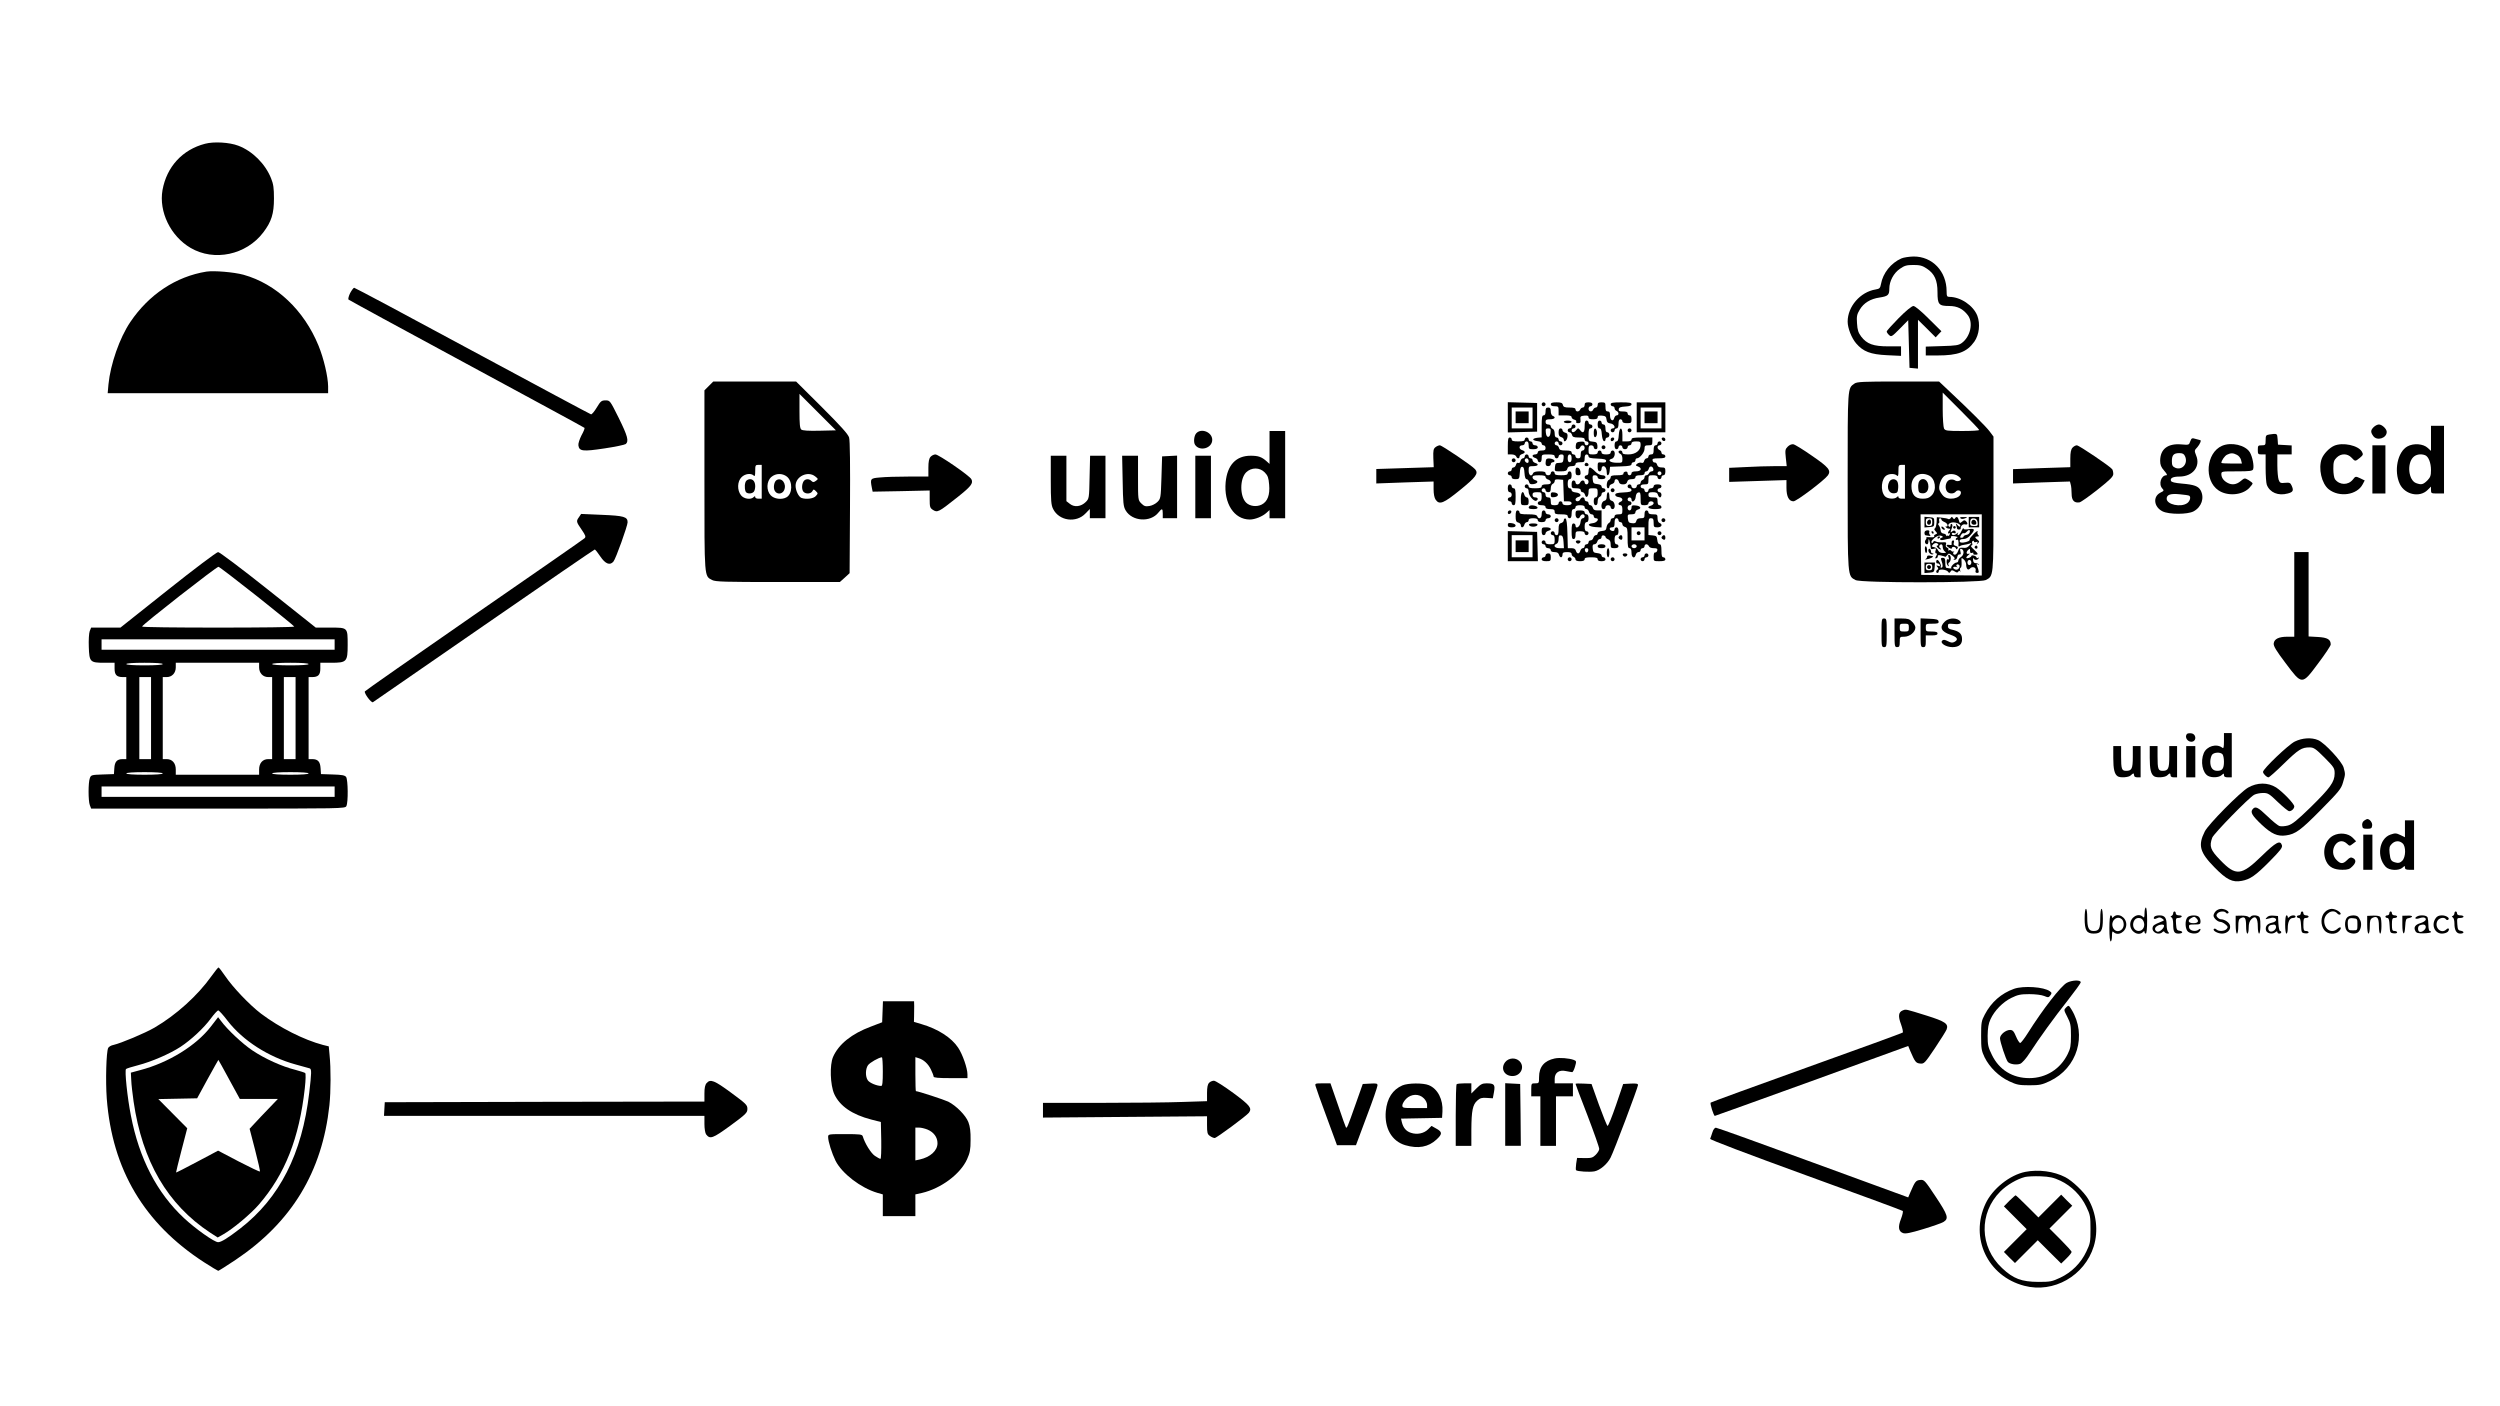 <?xml version="1.0" standalone="no"?>
<!DOCTYPE svg PUBLIC "-//W3C//DTD SVG 20010904//EN"
 "http://www.w3.org/TR/2001/REC-SVG-20010904/DTD/svg10.dtd">
<svg version="1.0" xmlns="http://www.w3.org/2000/svg"
 width="1920pt" height="1080pt" viewBox="0 0 1920 1080"
 preserveAspectRatio="xMidYMid meet">

<g transform="translate(0,1080) scale(0.1,-0.1)"
fill="#000000" stroke="none">
<path d="M1575 9696 c-174 -45 -295 -177 -327 -356 -29 -166 62 -354 216 -444
181 -106 427 -54 558 119 63 83 82 144 82 260 0 80 -4 111 -22 155 -44 111
-143 210 -252 251 -68 26 -187 33 -255 15z"/>
<path d="M14602 8815 c-79 -35 -141 -112 -156 -196 -6 -32 -11 -37 -41 -42
-118 -19 -215 -131 -215 -247 0 -50 30 -126 65 -167 54 -63 110 -85 238 -91
l107 -5 0 37 0 36 -97 0 c-116 0 -165 18 -209 75 -22 30 -29 50 -32 101 -4 54
-1 70 21 106 30 51 82 83 152 93 65 10 75 19 75 68 0 57 33 120 82 153 34 24
51 29 103 29 50 0 69 -5 103 -28 59 -39 82 -89 82 -181 0 -94 10 -106 89 -106
64 0 107 -22 145 -72 42 -58 19 -163 -47 -212 -25 -18 -45 -21 -153 -24 l-124
-4 0 -34 0 -34 90 0 c157 0 226 26 283 106 37 53 47 135 23 199 -31 79 -129
145 -215 145 -18 0 -21 6 -21 43 0 153 -109 268 -254 267 -34 -1 -76 -7 -94
-15z"/>
<path d="M1585 8714 c-234 -38 -441 -175 -584 -387 -82 -121 -153 -324 -168
-479 l-6 -68 847 0 846 0 0 53 c-1 74 -33 213 -74 313 -111 272 -325 474 -576
544 -74 20 -226 33 -285 24z"/>
<path d="M2689 8549 c-11 -23 -17 -45 -12 -50 4 -4 413 -227 908 -494 494
-267 902 -488 904 -491 3 -3 -7 -29 -23 -57 -15 -30 -26 -63 -24 -77 6 -46 34
-49 199 -24 82 12 157 28 165 34 25 22 14 62 -54 200 -67 134 -67 135 -101
135 -31 0 -38 -5 -68 -55 -18 -30 -38 -54 -44 -52 -6 1 -416 221 -910 487
-494 267 -903 485 -909 485 -5 0 -19 -19 -31 -41z"/>
<path d="M14582 8357 c-50 -51 -92 -97 -92 -103 0 -6 8 -18 18 -27 17 -16 22
-13 83 49 l64 65 5 -183 5 -183 33 -3 32 -3 0 188 0 187 68 -67 68 -68 22 24
22 23 -98 97 c-58 58 -105 97 -117 97 -12 0 -58 -37 -113 -93z"/>
<path d="M5444 7836 l-34 -34 0 -691 c0 -759 -2 -734 60 -766 25 -13 99 -15
505 -15 l475 0 38 34 37 34 3 504 c2 323 0 516 -7 538 -8 26 -63 87 -209 233
l-198 197 -318 0 -318 0 -34 -34z m850 -344 c-84 -2 -131 1 -140 9 -11 9 -14
43 -14 143 l0 131 140 -140 140 -140 -126 -3z m-444 -392 l0 -130 -25 0 c-14
0 -25 5 -25 12 0 9 -3 9 -12 0 -22 -22 -75 -14 -97 14 -31 39 -29 107 4 139
26 27 73 33 93 13 9 -9 12 -2 12 35 0 43 2 47 25 47 l25 0 0 -130z m193 40
c47 -37 44 -135 -4 -160 -36 -20 -94 -12 -120 16 -35 37 -33 108 5 141 34 29
84 30 119 3z m218 1 c24 -19 24 -20 5 -34 -17 -12 -22 -12 -34 -1 -19 20 -50
17 -62 -5 -14 -26 -13 -64 2 -79 18 -18 56 -15 67 6 9 16 11 16 27 0 17 -17
17 -18 -1 -38 -18 -20 -74 -27 -110 -14 -22 9 -45 57 -45 94 0 72 96 116 151
71z"/>
<path d="M5732 7108 c-13 -13 -16 -56 -6 -82 7 -19 45 -21 62 -4 7 7 12 26 12
43 0 34 -15 55 -40 55 -9 0 -21 -5 -28 -12z"/>
<path d="M5963 7112 c-18 -12 -26 -58 -13 -81 16 -30 57 -28 72 4 22 49 -19
103 -59 77z"/>
<path d="M14242 7854 c-53 -37 -52 -20 -52 -749 0 -745 -1 -728 61 -760 43
-23 956 -22 999 0 61 31 60 24 60 588 l0 514 -29 39 c-27 37 -156 165 -318
317 l-71 67 -314 0 c-268 0 -317 -2 -336 -16z m958 -356 c0 -5 -58 -8 -130 -8
-118 0 -130 2 -140 19 -5 11 -10 77 -10 148 l0 128 140 -140 c77 -77 140 -143
140 -147z m-570 -398 l0 -130 -25 0 c-14 0 -25 5 -25 12 0 9 -3 9 -12 0 -18
-18 -73 -14 -92 7 -37 41 -28 138 15 161 24 14 63 12 77 -2 9 -9 12 -2 12 35
0 43 2 47 25 47 l25 0 0 -130z m183 49 c51 -23 64 -113 22 -154 -18 -19 -35
-25 -69 -25 -58 0 -86 32 -86 97 0 76 63 114 133 82z m225 -5 c12 -8 22 -19
22 -23 0 -15 -32 -22 -46 -10 -8 6 -25 8 -38 5 -29 -7 -43 -54 -26 -85 12 -24
52 -28 70 -7 12 16 40 11 40 -7 0 -47 -100 -65 -137 -24 -11 12 -24 32 -28 45
-9 30 12 88 38 107 28 19 77 19 105 -1z m182 -529 l0 -235 -232 2 -233 3 -3
233 -2 232 235 0 235 0 0 -235z"/>
<path d="M14510 7101 c-25 -48 -3 -96 42 -89 19 2 24 10 26 41 2 21 -2 45 -9
53 -16 20 -46 17 -59 -5z"/>
<path d="M14741 7106 c-7 -8 -11 -32 -9 -53 2 -31 7 -39 26 -41 32 -5 52 15
52 52 0 50 -42 75 -69 42z"/>
<path d="M14780 6790 l0 -41 38 3 c35 3 37 5 37 38 0 33 -2 35 -37 38 l-38 3
0 -41z m60 0 c0 -25 -4 -30 -25 -30 -21 0 -25 5 -25 30 0 25 4 30 25 30 21 0
25 -5 25 -30z"/>
<path d="M14807 6803 c-13 -12 -7 -33 8 -33 8 0 15 9 15 20 0 20 -11 26 -23
13z"/>
<path d="M14873 6787 c-2 -23 -8 -44 -14 -46 -6 -2 -4 -10 6 -21 15 -16 15
-18 0 -24 -9 -3 -14 -10 -10 -15 3 -6 -9 -9 -30 -7 -20 2 -34 1 -31 -2 3 -3 1
-11 -5 -18 -11 -14 -4 -34 12 -34 5 0 9 10 9 22 0 40 14 1 19 -55 1 -5 10 -5
22 -2 18 6 20 4 14 -14 -4 -13 -2 -21 5 -21 8 0 8 -6 -1 -21 -9 -17 -8 -20 3
-16 7 2 12 10 10 16 -1 8 7 9 25 5 16 -4 30 -8 32 -10 2 -2 9 4 16 13 11 15
14 15 39 -4 18 -14 22 -23 14 -26 -8 -4 -7 -6 4 -6 10 -1 18 8 20 22 2 12 9
21 17 19 10 -2 12 4 7 22 -5 20 -3 24 9 20 22 -9 19 -47 -5 -62 -11 -7 -20
-19 -20 -27 0 -8 -6 -15 -13 -15 -17 0 -49 -34 -41 -43 3 -3 -2 -4 -13 -2 -10
2 -21 4 -25 4 -5 1 -8 18 -8 39 0 30 -4 38 -19 38 -16 0 -17 -4 -10 -24 12
-31 11 -52 -2 -52 -5 0 -8 4 -4 10 6 10 -15 50 -27 50 -5 0 -8 -7 -8 -15 0 -8
5 -14 11 -12 6 1 14 -4 17 -12 3 -10 0 -12 -13 -7 -15 5 -16 4 -6 -8 8 -10 9
-16 1 -21 -13 -8 -13 -25 0 -25 6 0 10 7 10 15 0 18 59 12 72 -7 6 -10 10 -10
18 2 8 13 13 13 31 2 17 -11 23 -11 29 -2 6 9 9 9 14 -1 3 -8 3 -4 0 9 -3 12
-1 22 4 22 5 0 8 18 7 40 -2 39 -2 40 16 24 11 -9 19 -27 19 -38 0 -34 14 -50
29 -33 17 21 50 10 44 -14 -4 -13 0 -19 12 -19 16 0 16 9 -3 59 -4 10 -1 12 9
6 8 -5 11 -4 6 1 -5 5 -16 9 -25 9 -11 0 -18 9 -19 25 -1 14 0 19 3 13 7 -16
31 -17 40 -1 4 7 3 8 -4 4 -7 -4 -12 -3 -12 2 0 5 -9 12 -20 15 -11 3 -20 2
-20 -3 0 -10 -31 -22 -38 -15 -3 3 3 12 14 21 14 11 15 14 3 11 -19 -6 -21 14
-2 31 11 10 13 9 13 -9 0 -15 4 -19 16 -15 8 3 12 2 9 -4 -3 -6 3 -10 14 -10
28 0 26 6 -11 41 -18 16 -26 29 -19 29 7 0 11 6 8 15 -4 8 -2 17 3 20 6 4 10
2 10 -4 0 -6 7 -7 17 -4 12 5 14 3 8 -8 -7 -12 -6 -12 6 -1 12 11 11 15 -3 26
-23 17 -23 26 -1 26 13 0 14 3 6 11 -6 6 -9 19 -5 28 3 8 -10 0 -29 -19 -19
-19 -34 -38 -32 -42 5 -10 -17 -21 -49 -25 -20 -2 -28 2 -28 12 0 10 10 15 28
15 19 0 38 10 55 30 38 42 35 54 -13 46 -29 -4 -40 -3 -40 6 -1 7 -7 -2 -15
-19 -8 -18 -19 -33 -25 -33 -6 0 -8 6 -4 13 6 10 4 10 -7 0 -16 -16 -39 -17
-39 -2 0 6 7 9 15 5 8 -3 15 -2 15 3 0 16 -13 21 -27 10 -16 -14 -16 -9 -3 25
6 16 6 27 0 31 -6 4 -10 -1 -10 -10 0 -9 -4 -14 -10 -10 -19 12 2 34 33 33 31
-1 62 -20 50 -32 -3 -3 -12 2 -20 12 -14 16 -14 16 -9 -1 3 -10 6 -22 6 -26 0
-4 7 -8 14 -8 8 0 14 3 14 6 -3 19 15 38 33 34 21 -6 25 7 7 25 -9 9 -16 8
-29 -4 -17 -15 -19 -14 -25 10 -7 27 -18 33 -30 15 -4 -8 -9 -7 -15 2 -8 12
-10 12 -18 0 -5 -7 -14 -11 -19 -7 -6 4 -28 8 -49 10 l-38 4 -2 -41z m37 23
c0 -6 11 -14 23 -19 13 -5 24 -16 24 -25 0 -8 -5 -12 -10 -9 -6 3 -7 1 -3 -5
4 -7 15 -12 24 -12 12 0 13 -3 4 -12 -14 -14 -16 -32 -2 -23 6 3 7 -1 4 -9 -3
-9 -10 -14 -14 -11 -5 3 -10 2 -13 -2 -2 -5 -2 -3 -1 4 2 6 -7 13 -19 15 -15
2 -22 10 -23 25 -1 13 -7 29 -14 38 -7 9 -8 15 -2 15 5 0 8 9 5 20 -3 11 0 20
6 20 6 0 11 -5 11 -10z m218 -97 c-2 -10 -13 -19 -26 -21 -12 -2 -22 -8 -22
-13 0 -5 -7 -9 -15 -9 -13 0 -14 4 -5 20 6 11 15 18 20 15 5 -3 15 1 22 9 18
21 30 20 26 -1z m-208 -35 c0 -4 -4 -8 -10 -8 -5 0 -10 -5 -10 -11 0 -7 10 -9
28 -5 15 4 34 8 43 9 9 1 15 6 12 12 -2 8 7 10 29 7 18 -3 27 -7 21 -9 -7 -3
-13 -9 -13 -14 0 -6 5 -7 10 -4 10 6 14 -15 11 -44 -2 -8 2 -10 11 -5 7 5 22
9 33 10 11 1 29 5 40 9 20 8 20 8 0 -14 -14 -16 -27 -21 -48 -18 -25 3 -31 -1
-39 -25 -5 -15 -16 -28 -24 -28 -15 0 -19 15 -6 23 4 2 2 2 -5 1 -7 -2 -15 1
-18 7 -4 5 -11 6 -17 3 -6 -4 -8 -2 -5 3 4 6 0 14 -9 17 -10 4 -13 13 -9 25 5
16 1 18 -27 16 -18 -1 -41 1 -50 6 -11 6 -18 5 -21 -4 -2 -6 -8 -9 -12 -5 -13
12 37 56 63 55 12 -1 22 -5 22 -9z m-35 -58 c3 -5 1 -10 -6 -10 -8 0 -8 -4 1
-15 7 -8 18 -15 24 -15 6 0 5 4 -3 9 -7 5 -10 14 -7 20 12 18 26 12 26 -10 0
-12 7 -27 16 -34 14 -10 12 -12 -13 -12 -20 0 -33 7 -39 21 -5 12 -19 22 -31
24 -18 3 -20 6 -10 17 14 17 33 19 42 5z m255 -140 c0 -11 -7 -20 -15 -20 -8
0 -15 9 -15 20 0 11 7 20 15 20 8 0 15 -9 15 -20z m-90 -28 c-1 -18 -18 -32
-33 -26 -25 9 -20 26 6 20 12 -3 16 -3 9 0 -6 3 -10 10 -6 15 6 10 24 3 24 -9z"/>
<path d="M14910 6752 c0 -12 19 -26 26 -19 2 2 -2 10 -11 17 -9 8 -15 8 -15 2z"/>
<path d="M14880 6669 c0 -5 5 -7 10 -4 6 3 10 8 10 11 0 2 -4 4 -10 4 -5 0
-10 -5 -10 -11z"/>
<path d="M14989 6638 c-1 -7 -1 -16 0 -20 0 -4 -8 -5 -19 -3 -26 5 -26 -7 0
-23 12 -7 20 -8 20 -2 0 14 27 13 32 -2 3 -9 6 -9 12 1 5 8 1 14 -13 18 -16 4
-20 11 -16 24 4 11 2 19 -4 19 -6 0 -12 -6 -12 -12z"/>
<path d="M15056 6820 c7 -7 19 -7 35 -1 23 9 22 10 -10 10 -24 1 -32 -2 -25
-9z"/>
<path d="M15120 6790 l0 -40 40 0 40 0 0 40 0 40 -40 0 -40 0 0 -40z m68 -2
c3 -25 0 -28 -27 -28 -26 0 -31 4 -31 23 0 30 9 39 35 35 13 -2 21 -12 23 -30z"/>
<path d="M15147 6804 c-14 -15 -6 -34 14 -34 14 0 19 5 17 17 -3 18 -20 27
-31 17z"/>
<path d="M15000 6750 c0 -5 5 -10 10 -10 6 0 10 5 10 10 0 6 -4 10 -10 10 -5
0 -10 -4 -10 -10z"/>
<path d="M14780 6708 c0 -10 3 -18 8 -19 4 0 15 -2 26 -4 13 -3 15 0 8 7 -6 6
-8 16 -5 24 3 8 -3 12 -16 11 -13 -1 -21 -8 -21 -19z"/>
<path d="M14835 6710 c3 -5 8 -10 11 -10 2 0 4 5 4 10 0 6 -5 10 -11 10 -5 0
-7 -4 -4 -10z"/>
<path d="M14783 6585 c0 -14 3 -28 8 -31 5 -3 9 6 9 20 0 14 -4 27 -9 30 -5 3
-8 -6 -8 -19z"/>
<path d="M15166 6601 c-3 -5 0 -11 7 -14 8 -3 14 1 14 9 0 16 -13 19 -21 5z"/>
<path d="M14810 6572 c0 -19 27 -38 38 -27 3 3 0 5 -6 5 -7 0 -12 6 -12 14 0
8 -4 18 -10 21 -5 3 -10 -3 -10 -13z"/>
<path d="M14800 6524 c0 -7 -6 -15 -12 -18 -7 -2 -4 -4 7 -2 11 1 28 7 39 12
17 10 16 12 -8 16 -17 4 -26 1 -26 -8z"/>
<path d="M14965 6520 c5 -15 4 -20 -4 -16 -7 5 -11 -2 -11 -18 0 -14 5 -28 12
-32 7 -5 8 -3 3 6 -4 7 -3 15 3 19 17 10 19 53 3 59 -10 3 -11 -1 -6 -18z"/>
<path d="M14780 6439 l0 -40 38 3 c35 3 37 5 40 41 l3 37 -40 0 -41 0 0 -41z
m60 6 c0 -20 -5 -25 -25 -25 -20 0 -25 5 -25 25 0 20 5 25 25 25 20 0 25 -5
25 -25z"/>
<path d="M14800 6445 c0 -8 7 -15 15 -15 8 0 15 7 15 15 0 8 -7 15 -15 15 -8
0 -15 -7 -15 -15z"/>
<path d="M11580 7595 l0 -116 113 3 112 3 0 110 0 110 -112 3 -113 3 0 -116z
m190 -5 l0 -80 -80 0 -80 0 0 80 0 80 80 0 80 0 0 -80z"/>
<path d="M11640 7595 l0 -45 50 0 50 0 0 45 0 45 -50 0 -50 0 0 -45z"/>
<path d="M11840 7695 c0 -8 7 -15 15 -15 8 0 15 7 15 15 0 8 -7 15 -15 15 -8
0 -15 -7 -15 -15z"/>
<path d="M11910 7695 c0 -10 10 -15 30 -15 28 0 30 -3 30 -35 l0 -35 50 0 c36
0 50 -4 50 -14 0 -7 9 -16 21 -19 12 -3 18 -10 14 -16 -3 -7 3 -11 15 -11 17
0 21 5 18 28 -3 24 1 27 30 30 24 2 32 -1 32 -12 0 -12 10 -16 35 -16 25 0 35
4 35 16 0 11 8 14 33 12 26 -2 33 -8 35 -30 3 -21 9 -27 30 -30 29 -3 45 -38
18 -38 -9 0 -16 -7 -16 -15 0 -8 7 -15 15 -15 8 0 15 7 15 15 0 8 7 15 15 15
10 0 15 11 15 35 0 24 5 35 15 35 8 0 15 -7 15 -15 0 -10 11 -15 35 -15 32 0
35 2 35 30 0 20 -5 30 -15 30 -8 0 -15 7 -15 15 0 11 -11 15 -36 15 -28 0 -35
3 -32 18 2 13 15 18 51 20 33 2 47 7 47 18 0 11 -17 14 -80 14 -64 0 -80 -3
-80 -15 0 -8 7 -15 15 -15 8 0 15 -7 15 -15 0 -9 7 -18 15 -21 19 -8 20 -34 1
-34 -7 0 -16 -9 -19 -21 -8 -31 -32 -17 -32 19 0 24 -4 32 -17 32 -14 0 -18 8
-18 35 0 32 -2 35 -30 35 -23 0 -30 -4 -30 -20 0 -11 -6 -20 -14 -20 -8 0 -16
-7 -20 -15 -8 -22 -36 -18 -36 5 0 11 7 20 15 20 8 0 15 7 15 15 0 10 -10 15
-30 15 -23 0 -30 -4 -30 -20 0 -11 -6 -20 -14 -20 -8 0 -16 -7 -20 -15 -3 -8
-12 -15 -21 -15 -8 0 -15 7 -15 15 0 11 -12 15 -46 15 -37 0 -47 4 -51 20 -4
16 -14 20 -49 20 -32 0 -44 -4 -44 -15z"/>
<path d="M12570 7595 l0 -115 110 0 110 0 0 115 0 115 -110 0 -110 0 0 -115z
m190 -5 l0 -80 -80 0 -80 0 0 80 0 80 80 0 80 0 0 -80z"/>
<path d="M12630 7595 l0 -45 50 0 50 0 0 45 0 45 -50 0 -50 0 0 -45z"/>
<path d="M11870 7640 c0 -20 -5 -30 -15 -30 -12 0 -15 -16 -15 -84 l0 -85 -32
-3 c-18 -2 -33 -7 -33 -13 0 -5 15 -11 33 -13 20 -2 32 -9 32 -18 0 -8 7 -14
15 -14 8 0 15 -9 15 -20 0 -16 -7 -20 -30 -20 -20 0 -30 -5 -30 -15 0 -8 -9
-15 -20 -15 -11 0 -20 -5 -20 -11 0 -6 9 -13 20 -16 11 -3 20 -12 20 -19 0 -8
7 -14 15 -14 10 0 15 10 15 30 0 29 1 30 50 30 38 0 50 -4 50 -15 0 -8 7 -15
15 -15 8 0 15 7 15 15 0 8 9 15 21 15 17 0 20 -5 17 -32 -3 -29 -7 -32 -33
-33 -26 0 -30 -4 -33 -32 -3 -33 -3 -33 43 -33 38 0 48 4 52 20 4 14 14 20 34
20 19 0 29 5 29 15 0 10 11 15 35 15 32 0 35 2 35 30 0 20 5 30 15 30 8 0 15
-7 15 -15 0 -11 16 -15 68 -17 52 -2 67 -6 67 -18 0 -11 -9 -14 -32 -12 -32 3
-33 2 -33 -32 0 -25 4 -36 15 -36 8 0 15 9 15 20 0 11 6 20 14 20 15 0 26 -21
26 -51 0 -32 19 -21 22 14 l3 32 83 3 c64 2 82 6 82 17 0 8 7 15 15 15 8 0 15
7 15 15 0 8 5 15 11 15 22 0 59 45 59 73 0 23 4 27 30 27 27 0 30 3 30 30 l0
30 -80 0 c-64 0 -80 -3 -80 -15 0 -10 -11 -15 -35 -15 l-35 0 0 51 c0 66 -24
62 -28 -4 -2 -33 -7 -47 -18 -47 -9 0 -14 -11 -14 -30 0 -20 5 -30 15 -30 8 0
15 7 15 15 0 8 7 15 15 15 8 0 15 -7 15 -15 0 -8 9 -15 20 -15 11 0 20 7 20
15 0 8 7 15 15 15 8 0 15 7 15 15 0 10 11 15 35 15 32 0 35 -3 35 -27 0 -43
-39 -73 -94 -73 -34 0 -46 4 -46 15 0 8 -7 15 -15 15 -8 0 -15 -5 -15 -10 0
-6 7 -13 15 -16 9 -4 15 -19 15 -38 0 -31 -1 -31 -47 -30 -49 1 -71 21 -34 31
26 7 31 63 6 63 -8 0 -15 -7 -15 -15 0 -10 -11 -15 -35 -15 -24 0 -35 5 -35
15 0 8 -7 15 -15 15 -8 0 -15 -7 -15 -15 0 -10 -11 -15 -35 -15 -33 0 -35 2
-35 35 0 28 4 35 20 35 11 0 20 -7 20 -15 0 -8 7 -15 16 -15 11 0 14 8 12 28
-2 22 -8 28 -35 30 -32 3 -33 4 -33 53 0 37 4 49 15 49 8 0 15 7 15 15 0 8 -7
15 -15 15 -8 0 -15 7 -15 15 0 8 -7 15 -15 15 -11 0 -15 -12 -15 -45 0 -48
-13 -58 -36 -27 -13 16 -15 16 -28 0 -16 -22 -36 -23 -36 -3 0 8 7 15 15 15 8
0 15 7 15 15 0 8 -7 15 -15 15 -8 0 -15 -7 -15 -15 0 -8 -7 -15 -15 -15 -8 0
-15 -7 -15 -15 0 -8 6 -15 14 -15 7 0 16 -9 19 -20 4 -16 14 -20 51 -20 34 0
46 -4 46 -15 0 -8 7 -15 15 -15 8 0 15 -7 15 -15 0 -8 -7 -15 -15 -15 -8 0
-15 7 -15 16 0 11 -8 14 -32 12 -28 -2 -34 -8 -36 -30 -2 -20 1 -28 13 -28 8
0 18 7 21 15 9 22 34 18 34 -5 0 -11 -7 -20 -15 -20 -10 0 -15 -10 -15 -30 0
-23 -4 -30 -20 -30 -11 0 -20 7 -20 15 0 8 -7 15 -15 15 -8 0 -15 7 -15 15 0
11 -12 15 -46 15 -37 0 -47 4 -51 20 -3 11 -12 20 -19 20 -8 0 -14 7 -14 15 0
8 7 15 15 15 8 0 15 -7 15 -15 0 -8 7 -15 15 -15 8 0 15 7 15 15 0 8 -7 15
-15 15 -8 0 -15 7 -15 15 0 8 -7 15 -15 15 -10 0 -15 10 -15 30 0 18 -6 33
-15 36 -8 4 -15 12 -15 20 0 8 -9 14 -20 14 -13 0 -20 7 -20 20 0 16 7 20 35
20 35 0 47 16 20 26 -9 4 -15 19 -15 35 0 22 -5 29 -20 29 -16 0 -20 -7 -20
-30z m38 -162 c-2 -21 -8 -33 -18 -33 -10 0 -16 12 -18 33 -3 27 0 32 18 32
18 0 21 -5 18 -32z m162 -198 c0 -20 -5 -30 -15 -30 -10 0 -15 10 -15 30 0 20
5 30 15 30 10 0 15 -10 15 -30z"/>
<path d="M12010 7560 c0 -5 14 -10 30 -10 17 0 30 5 30 10 0 6 -13 10 -30 10
-16 0 -30 -4 -30 -10z"/>
<path d="M12270 7540 c0 -19 5 -30 14 -30 11 0 16 -14 18 -47 2 -26 9 -48 16
-51 6 -2 12 3 12 12 0 9 7 16 15 16 8 0 15 9 15 20 0 11 -7 20 -15 20 -10 0
-15 10 -15 30 0 20 -5 30 -15 30 -8 0 -15 7 -15 15 0 8 -7 15 -15 15 -10 0
-15 -10 -15 -30z"/>
<path d="M18230 7520 c-24 -24 -25 -38 -4 -68 28 -41 104 -18 104 31 0 23 -36
57 -60 57 -11 0 -29 -9 -40 -20z"/>
<path d="M18670 7433 l0 -96 -25 23 c-34 32 -108 38 -155 12 -77 -41 -107
-190 -59 -290 40 -82 153 -105 213 -45 l26 26 0 -27 c0 -25 3 -26 50 -26 l50
0 0 260 0 260 -50 0 -50 0 0 -97z m-45 -129 c26 -10 45 -59 45 -114 0 -44 -5
-56 -29 -81 -32 -31 -45 -34 -86 -19 -57 22 -71 146 -23 197 21 23 59 30 93
17z"/>
<path d="M11970 7479 c0 -22 5 -32 20 -36 11 -3 20 -12 20 -20 0 -26 25 -7 28
21 3 21 -1 29 -17 33 -12 3 -21 12 -21 19 0 8 -7 14 -15 14 -10 0 -15 -10 -15
-31z"/>
<path d="M12240 7475 c0 -25 4 -35 13 -32 6 2 12 16 12 32 0 16 -6 30 -12 33
-9 2 -13 -8 -13 -33z"/>
<path d="M12500 7495 c0 -8 7 -15 15 -15 8 0 15 7 15 15 0 8 -7 15 -15 15 -8
0 -15 -7 -15 -15z"/>
<path d="M9187 7472 c-17 -19 -22 -68 -9 -88 36 -54 132 -27 132 38 0 59 -84
93 -123 50z"/>
<path d="M9750 7363 l0 -126 -22 20 c-38 34 -64 43 -123 43 -112 0 -179 -71
-192 -203 -15 -163 64 -286 185 -287 40 0 99 24 129 52 l23 21 0 -31 0 -32 60
0 60 0 0 335 0 335 -60 0 -60 0 0 -127z m-36 -192 c23 -24 29 -41 33 -93 7
-79 -12 -130 -57 -153 -39 -20 -92 -13 -120 15 -49 49 -49 182 0 232 41 40
105 40 144 -1z"/>
<path d="M17428 7463 c-25 -4 -28 -8 -28 -44 0 -37 -2 -39 -30 -39 -28 0 -30
-3 -30 -35 0 -32 2 -35 30 -35 l30 0 0 -104 c0 -58 4 -116 9 -129 23 -60 88
-87 161 -67 42 11 47 23 29 62 -9 20 -16 23 -49 20 -35 -4 -41 -1 -50 23 -5
14 -10 64 -10 111 l0 84 55 0 55 0 0 34 0 35 -52 3 -53 3 -3 43 c-3 44 -3 44
-64 35z"/>
<path d="M11580 7375 l0 -65 29 0 c16 0 31 -6 35 -15 7 -19 26 -20 26 -1 0 7
9 16 20 19 11 3 20 10 20 15 0 5 -9 12 -20 15 -11 3 -20 12 -20 21 0 9 8 16
20 16 11 0 20 7 20 15 0 8 7 15 15 15 10 0 15 -10 15 -30 0 -28 3 -30 35 -30
24 0 35 5 35 15 0 8 -9 15 -20 15 -11 0 -20 7 -20 15 0 8 -7 15 -15 15 -8 0
-15 7 -15 15 0 8 -7 15 -15 15 -8 0 -15 -7 -15 -15 0 -11 -12 -15 -50 -15 -38
0 -50 4 -50 15 0 8 -7 15 -15 15 -12 0 -15 -14 -15 -65z"/>
<path d="M12370 7424 c0 -9 5 -14 12 -12 18 6 21 28 4 28 -9 0 -16 -7 -16 -16z"/>
<path d="M12762 7428 c6 -18 28 -21 28 -4 0 9 -7 16 -16 16 -9 0 -14 -5 -12
-12z"/>
<path d="M16821 7410 c-9 -28 -11 -28 -69 -23 -103 9 -162 -36 -162 -126 0
-31 7 -49 31 -76 20 -23 26 -35 17 -35 -41 0 -62 -68 -32 -101 15 -16 14 -19
-15 -33 -59 -31 -49 -110 17 -143 50 -25 193 -25 239 0 61 33 85 103 54 161
-18 32 -49 44 -144 52 -55 5 -80 11 -84 21 -8 21 15 33 65 33 103 0 164 78
128 163 -14 36 -14 38 10 63 19 22 33 54 21 54 -1 0 -16 4 -34 9 -29 9 -32 7
-42 -19z m-40 -114 c26 -56 -23 -112 -76 -88 -20 9 -25 19 -25 50 0 47 14 62
57 62 26 0 36 -6 44 -24z m32 -303 c15 -9 6 -42 -15 -57 -49 -35 -158 -11
-158 34 0 31 29 41 100 34 36 -3 68 -8 73 -11z"/>
<path d="M12730 7395 c0 -8 -7 -15 -15 -15 -10 0 -15 -11 -15 -35 0 -28 -4
-35 -20 -35 -11 0 -20 -7 -20 -15 0 -8 -6 -15 -14 -15 -7 0 -16 -9 -19 -20 -3
-13 -10 -18 -21 -14 -9 3 -23 0 -32 -7 -14 -12 -14 -14 5 -21 35 -13 26 -38
-14 -38 -24 0 -35 -5 -35 -15 0 -8 -7 -15 -15 -15 -8 0 -15 7 -15 16 0 10 -7
14 -17 12 -10 -2 -17 -10 -15 -16 1 -8 -15 -12 -48 -12 -38 0 -50 -4 -50 -15
0 -9 -7 -18 -15 -21 -17 -7 -21 -64 -5 -64 6 0 10 6 10 14 0 7 9 16 20 19 11
3 20 12 20 21 0 23 27 20 33 -4 3 -14 14 -20 32 -20 18 0 29 6 32 20 4 14 14
20 34 20 19 0 29 5 29 15 0 10 11 15 35 15 24 0 35 5 35 15 0 8 6 15 14 15 7
0 16 9 19 21 6 24 30 21 35 -4 2 -10 -3 -17 -13 -17 -8 0 -18 -7 -21 -15 -4
-8 -12 -15 -20 -15 -8 0 -14 -7 -14 -15 0 -9 -7 -18 -15 -21 -8 -4 -15 -12
-15 -20 0 -8 -7 -14 -15 -14 -8 0 -15 -7 -15 -15 0 -8 -9 -15 -20 -15 -11 0
-20 7 -20 15 0 8 -7 15 -15 15 -8 0 -15 -7 -15 -15 0 -8 7 -15 15 -15 8 0 15
-7 15 -15 0 -10 -16 -15 -62 -17 -48 -2 -63 -7 -63 -18 0 -9 11 -16 28 -18 29
-4 37 -26 12 -36 -8 -3 -15 -10 -15 -16 0 -5 7 -10 15 -10 10 0 15 -11 15 -35
0 -32 -2 -35 -30 -35 -20 0 -30 -5 -30 -15 0 -8 -7 -15 -15 -15 -8 0 -15 -7
-15 -15 0 -7 -6 -18 -14 -22 -8 -4 -16 -19 -18 -33 -2 -20 -9 -26 -35 -28 -21
-2 -33 -9 -33 -18 0 -8 -6 -14 -14 -14 -7 0 -16 -9 -19 -20 -3 -11 -12 -20
-21 -20 -9 0 -16 -7 -16 -15 0 -8 -7 -15 -15 -15 -8 0 -15 -7 -15 -15 0 -8 -6
-15 -14 -15 -7 0 -16 -9 -19 -20 -3 -11 -10 -20 -17 -20 -7 0 -14 9 -17 20 -4
14 -14 20 -34 20 l-28 0 -3 112 c-2 78 -7 113 -15 116 -7 2 -13 -4 -13 -13 0
-9 -9 -19 -20 -22 -16 -4 -20 -14 -20 -49 0 -32 -4 -44 -15 -44 -8 0 -15 7
-15 15 0 8 -7 15 -15 15 -8 0 -15 -7 -15 -15 0 -8 7 -15 15 -15 10 0 15 -11
15 -35 0 -33 -2 -35 -35 -35 -24 0 -35 5 -35 15 0 8 -7 15 -15 15 -8 0 -15 -7
-15 -15 0 -8 7 -15 15 -15 8 0 15 -7 15 -15 0 -8 9 -15 20 -15 11 0 20 -7 20
-15 0 -10 10 -15 29 -15 20 0 30 -6 34 -20 3 -11 10 -20 16 -20 6 0 11 9 11
20 0 16 7 20 35 20 25 0 35 -4 35 -15 0 -9 7 -18 15 -21 8 -4 15 -12 15 -20 0
-9 12 -14 35 -14 24 0 35 5 35 15 0 11 12 15 50 15 38 0 50 -4 50 -15 0 -10
10 -15 30 -15 20 0 30 5 30 15 0 8 -7 15 -15 15 -8 0 -15 6 -15 14 0 9 -12 16
-32 18 -29 3 -33 7 -36 36 -3 24 1 32 13 32 9 0 19 9 22 20 3 11 12 20 19 20
8 0 14 7 14 16 0 9 7 14 16 12 8 -2 15 -7 15 -13 0 -5 9 -13 20 -17 13 -5 19
-17 19 -38 0 -27 3 -30 30 -30 20 0 30 5 30 15 0 8 -7 15 -15 15 -10 0 -15 11
-15 35 0 24 5 35 15 35 10 0 15 10 15 30 0 20 -5 30 -15 30 -8 0 -15 -7 -15
-16 0 -9 -7 -14 -17 -12 -25 5 -28 28 -4 28 17 0 21 6 21 35 0 24 5 35 15 35
8 0 15 -7 15 -15 0 -8 7 -15 15 -15 8 0 15 -7 15 -16 0 -9 9 -18 20 -21 18 -5
20 -14 20 -84 0 -64 3 -79 15 -79 10 0 15 -11 15 -35 0 -39 24 -50 33 -15 3
11 12 20 21 20 9 0 16 7 16 15 0 8 7 15 15 15 8 0 15 7 15 15 0 8 6 15 14 15
8 0 16 -7 20 -15 3 -9 18 -15 36 -15 25 0 31 -4 28 -17 -2 -10 -10 -17 -16
-16 -8 2 -12 -10 -12 -32 0 -35 0 -35 45 -35 33 0 45 4 45 15 0 8 -7 15 -15
15 -11 0 -15 12 -15 50 0 37 -4 50 -14 50 -9 0 -16 12 -18 33 -3 28 -7 32 -35
35 l-33 3 0 65 c0 57 2 64 20 64 16 0 20 -7 20 -35 0 -32 2 -35 30 -35 32 0
42 23 15 34 -9 3 -15 18 -15 36 0 28 -3 30 -35 30 -24 0 -35 5 -35 15 0 8 -7
15 -15 15 -10 0 -15 -10 -15 -30 0 -26 -3 -30 -29 -30 -21 0 -30 -6 -34 -21
-4 -16 -12 -20 -34 -17 -23 2 -28 8 -31 36 -3 30 -1 32 27 32 22 0 31 5 31 16
0 9 9 18 20 21 30 8 19 28 -18 31 -27 3 -32 0 -32 -17 0 -12 -7 -21 -15 -21
-8 0 -15 9 -15 20 0 11 7 20 15 20 8 0 15 7 15 15 0 8 -7 15 -15 15 -8 0 -15
7 -15 15 0 8 7 15 15 15 8 0 15 -7 15 -15 0 -31 29 -15 32 17 2 22 9 34 21 36
14 3 17 -4 17 -47 0 -50 1 -51 30 -51 20 0 30 5 30 15 0 8 9 15 20 15 11 0 20
-6 20 -14 0 -7 -9 -16 -20 -19 -39 -10 -20 -27 30 -27 38 0 50 4 50 15 0 8 -7
15 -15 15 -10 0 -15 10 -15 30 0 28 -3 30 -35 30 -28 0 -35 4 -35 20 0 16 7
20 34 20 25 0 35 -5 39 -20 3 -11 10 -20 16 -20 6 0 11 9 11 20 0 11 -7 20
-15 20 -8 0 -15 7 -15 15 0 8 7 15 15 15 8 0 15 7 15 15 0 10 -10 15 -30 15
-20 0 -30 -5 -30 -15 0 -8 -9 -15 -20 -15 -11 0 -20 -7 -20 -15 0 -8 -7 -15
-15 -15 -8 0 -15 7 -15 15 0 8 -7 15 -15 15 -8 0 -15 7 -15 15 0 10 10 15 30
15 28 0 30 3 30 35 0 33 2 35 35 35 24 0 35 -5 35 -15 0 -8 7 -15 15 -15 8 0
15 7 15 15 0 8 7 15 15 15 10 0 15 10 15 30 0 26 -3 30 -29 30 -20 0 -30 6
-34 20 -3 11 -11 19 -18 18 -7 -2 -15 5 -17 15 -3 14 4 17 47 17 39 0 51 4 51
15 0 8 -7 15 -15 15 -8 0 -15 6 -15 14 0 8 -7 16 -15 20 -8 3 -15 12 -15 21 0
8 7 15 15 15 8 0 15 7 15 15 0 8 -7 15 -15 15 -8 0 -15 -7 -15 -15z m30 -230
c0 -8 -7 -15 -15 -15 -8 0 -15 7 -15 15 0 8 7 15 15 15 8 0 15 -7 15 -15z
m-130 -465 l0 -50 -50 0 -50 0 0 50 0 50 50 0 50 0 0 -50z m-622 -63 l3 -47
-35 0 c-37 0 -51 22 -21 34 9 3 15 18 15 36 0 25 4 31 18 28 13 -2 18 -15 20
-51z m562 -32 c0 -8 -9 -15 -20 -15 -11 0 -20 7 -20 15 0 8 9 15 20 15 11 0
20 -7 20 -15z m-372 -32 c-4 -22 -22 -20 -26 1 -2 10 3 16 13 16 10 0 15 -7
13 -17z"/>
<path d="M12570 6705 c0 -8 7 -15 15 -15 8 0 15 7 15 15 0 8 -7 15 -15 15 -8
0 -15 -7 -15 -15z"/>
<path d="M13730 7370 c-20 -20 -21 -28 -15 -86 l7 -64 -94 0 c-51 0 -150 -3
-220 -7 l-128 -6 0 -54 0 -54 220 7 220 7 0 -59 c0 -68 19 -104 54 -104 24 0
238 162 265 200 25 37 5 62 -122 149 -67 47 -132 87 -144 89 -13 2 -30 -5 -43
-18z"/>
<path d="M17065 7376 c-123 -54 -140 -266 -27 -342 68 -46 179 -38 234 16 15
16 28 32 28 37 0 4 -14 16 -31 26 -30 17 -31 17 -61 -8 -32 -27 -67 -32 -101
-13 -30 16 -46 39 -47 66 0 22 2 22 119 22 99 0 120 3 125 16 9 24 -5 96 -25
130 -34 56 -143 81 -214 50z m114 -69 c14 -6 28 -24 32 -39 l7 -28 -79 0 c-43
0 -79 2 -79 5 0 17 26 55 44 63 28 14 46 14 75 -1z"/>
<path d="M17925 7376 c-37 -17 -80 -62 -94 -99 -28 -74 -1 -192 54 -235 81
-64 217 -44 260 38 l16 30 -35 17 c-35 16 -36 16 -56 -10 -36 -45 -102 -44
-137 2 -7 9 -13 44 -13 79 0 54 4 66 25 87 33 34 83 34 115 0 28 -30 28 -30
64 -1 25 21 27 26 16 46 -26 49 -148 76 -215 46z"/>
<path d="M11025 7366 c-16 -12 -19 -25 -17 -84 l3 -70 -221 -7 -220 -7 0 -55
0 -56 220 8 220 7 0 -59 c0 -37 6 -67 16 -81 29 -41 60 -29 189 76 122 99 141
126 114 158 -20 25 -255 184 -271 184 -8 0 -23 -6 -33 -14z"/>
<path d="M12300 7365 c0 -8 7 -15 15 -15 8 0 15 7 15 15 0 8 -7 15 -15 15 -8
0 -15 -7 -15 -15z"/>
<path d="M15917 7362 c-12 -13 -17 -37 -17 -84 l0 -66 -220 -7 -220 -8 0 -55
0 -55 219 8 218 7 6 -23 c4 -13 7 -45 7 -71 0 -51 20 -73 61 -66 11 2 73 46
139 98 96 76 120 100 120 120 0 14 -4 30 -8 36 -14 21 -255 184 -272 184 -9 0
-24 -8 -33 -18z"/>
<path d="M18220 7195 l0 -185 50 0 50 0 0 185 0 185 -50 0 -50 0 0 -185z"/>
<path d="M7147 7292 c-12 -13 -17 -37 -17 -85 l0 -67 -152 0 c-84 0 -183 -3
-220 -7 -74 -6 -76 -9 -62 -80 l6 -29 219 4 219 5 0 -66 c0 -60 2 -68 25 -83
34 -22 44 -17 180 91 113 89 132 113 115 145 -14 27 -251 190 -276 190 -11 0
-28 -8 -37 -18z"/>
<path d="M11710 7295 c0 -8 -6 -15 -14 -15 -7 0 -16 -9 -19 -21 -3 -12 -10
-18 -17 -14 -7 4 -14 -2 -17 -14 -3 -12 -12 -21 -19 -21 -8 0 -14 -7 -14 -15
0 -8 -7 -15 -15 -15 -8 0 -15 -7 -15 -15 0 -8 7 -15 15 -15 8 0 15 -7 15 -15
0 -10 10 -15 29 -15 28 0 30 2 33 48 2 34 7 47 18 47 11 0 16 -13 18 -47 2
-32 8 -48 16 -48 8 0 16 -9 19 -21 4 -16 12 -20 33 -17 33 4 43 23 14 31 -11
3 -20 12 -20 21 0 13 11 16 50 16 36 0 50 -4 50 -14 0 -7 9 -16 20 -19 11 -3
20 -12 20 -21 0 -12 -10 -16 -35 -16 -24 0 -35 -5 -35 -15 0 -11 -12 -15 -50
-15 -38 0 -50 4 -50 15 0 8 -7 15 -15 15 -8 0 -15 -7 -15 -15 0 -8 7 -15 15
-15 10 0 15 -10 15 -27 0 -31 43 -79 60 -68 17 10 11 25 -10 25 -13 0 -20 7
-20 20 0 16 7 20 35 20 33 0 35 -2 35 -35 0 -24 -5 -35 -15 -35 -8 0 -15 -7
-15 -15 0 -10 10 -15 30 -15 20 0 30 -5 30 -15 0 -10 11 -15 35 -15 28 0 35
-4 35 -20 0 -17 7 -20 50 -20 38 0 50 -4 50 -15 0 -8 7 -15 15 -15 10 0 15 11
15 35 0 24 5 35 15 35 8 0 15 7 15 15 0 10 11 15 35 15 24 0 35 -5 35 -15 0
-8 6 -15 14 -15 7 0 16 -9 19 -20 3 -11 12 -20 21 -20 9 0 16 -7 16 -15 0 -8
7 -15 16 -15 32 0 10 -35 -24 -38 -49 -5 -34 -26 21 -30 l47 -3 0 65 0 66 -31
0 c-22 0 -32 5 -36 20 -3 11 -12 20 -19 20 -8 0 -14 7 -14 15 0 8 -7 15 -15
15 -8 0 -15 7 -15 15 0 8 -6 15 -14 15 -8 0 -16 -7 -20 -15 -7 -19 -36 -20
-36 -1 0 7 9 16 21 19 31 8 18 31 -19 35 -20 2 -32 9 -32 18 0 8 -7 14 -15 14
-10 0 -15 11 -15 35 0 24 5 35 15 35 10 0 15 10 15 30 0 20 -5 30 -15 30 -8 0
-15 -7 -15 -15 0 -11 -12 -15 -50 -15 -38 0 -50 4 -50 15 0 8 -7 15 -15 15 -8
0 -15 -7 -15 -15 0 -8 -9 -15 -20 -15 -11 0 -20 7 -20 15 0 11 -12 15 -45 15
-31 0 -47 -5 -51 -15 -12 -30 -34 -16 -34 20 0 33 2 35 35 35 38 0 47 15 15
25 -11 3 -20 13 -20 21 0 8 -7 14 -15 14 -8 0 -15 7 -15 15 0 8 -7 15 -15 15
-8 0 -15 -7 -15 -15z m30 -35 c0 -13 -5 -18 -15 -14 -8 4 -15 12 -15 20 0 8 7
14 15 14 8 0 15 -9 15 -20z m268 -227 l3 -83 29 0 c20 0 30 -5 30 -15 0 -10
-11 -15 -35 -15 -24 0 -35 5 -35 15 0 8 -7 15 -15 15 -8 0 -15 -7 -15 -15 0
-10 -10 -15 -30 -15 -27 0 -30 3 -30 30 0 23 -4 30 -20 30 -13 0 -20 7 -20 20
0 11 -7 20 -15 20 -8 0 -15 7 -15 15 0 8 7 15 15 15 8 0 15 -7 15 -15 0 -8 9
-15 20 -15 15 0 20 7 20 29 0 16 6 31 15 35 8 3 15 13 15 21 0 12 8 15 33 13
l32 -3 3 -82z"/>
<path d="M11910 7000 c0 -17 5 -21 28 -18 16 2 27 9 27 18 0 9 -11 16 -27 18
-23 3 -28 -1 -28 -18z"/>
<path d="M8070 7113 c0 -159 3 -193 18 -222 46 -92 178 -110 249 -34 l33 34 0
-35 0 -36 60 0 60 0 0 240 0 240 -59 0 -59 0 -4 -165 c-3 -161 -4 -165 -29
-190 -36 -36 -87 -43 -122 -15 l-27 21 0 175 0 174 -60 0 -60 0 0 -187z"/>
<path d="M8622 7108 c3 -172 5 -197 23 -228 50 -85 191 -94 252 -16 27 34 33
33 33 -9 l0 -35 55 0 55 0 0 240 0 241 -57 -3 -58 -3 -5 -162 c-5 -158 -6
-163 -31 -188 -14 -14 -41 -28 -61 -31 -30 -5 -41 -2 -62 19 -26 26 -26 27
-26 197 l0 170 -61 0 -61 0 4 -192z"/>
<path d="M9180 7060 l0 -240 60 0 60 0 0 240 0 240 -60 0 -60 0 0 -240z"/>
<path d="M11610 7265 c0 -8 7 -15 15 -15 8 0 15 7 15 15 0 8 -7 15 -15 15 -8
0 -15 -7 -15 -15z"/>
<path d="M11877 7274 c-4 -4 -7 -18 -7 -31 0 -16 6 -23 20 -23 11 0 20 7 20
15 0 8 7 15 16 15 9 0 14 6 12 13 -5 13 -50 22 -61 11z"/>
<path d="M12176 7243 c-11 -11 -6 -23 9 -23 8 0 15 4 15 9 0 13 -16 22 -24 14z"/>
<path d="M12100 7181 c0 -25 4 -31 21 -31 16 0 20 5 17 27 -2 17 -10 29 -20
31 -14 3 -18 -3 -18 -27z"/>
<path d="M12200 7180 c0 -20 -5 -30 -15 -30 -8 0 -15 -7 -15 -15 0 -8 7 -15
15 -15 8 0 15 -9 15 -20 0 -11 -7 -20 -15 -20 -8 0 -15 7 -15 15 0 8 -6 15
-14 15 -8 0 -16 -7 -20 -15 -3 -8 -12 -15 -21 -15 -8 0 -15 7 -15 15 0 8 -7
15 -15 15 -10 0 -15 -10 -15 -30 0 -28 3 -30 35 -30 24 0 35 -5 35 -15 0 -8 6
-15 14 -15 7 0 16 -9 19 -21 8 -29 27 -14 27 22 0 27 3 29 35 29 33 0 35 -2
35 -35 0 -24 -5 -35 -15 -35 -10 0 -15 -10 -15 -30 0 -20 5 -30 15 -30 10 0
15 10 15 29 0 16 6 31 15 35 8 3 15 12 15 21 0 8 7 15 15 15 8 0 15 7 15 15 0
8 -7 15 -15 15 -8 0 -15 6 -15 14 0 9 -12 16 -32 18 -29 3 -33 7 -36 36 -3 27
0 32 17 32 12 0 21 -7 21 -15 0 -10 10 -15 30 -15 20 0 30 5 30 15 0 9 -9 15
-25 15 -15 0 -38 12 -55 30 -16 17 -34 30 -40 30 -5 0 -10 -13 -10 -30z"/>
<path d="M11580 7050 c0 -20 5 -30 15 -30 8 0 15 -9 15 -20 0 -11 -7 -20 -15
-20 -8 0 -15 -7 -15 -15 0 -8 7 -15 15 -15 8 0 15 -7 15 -15 0 -8 7 -15 15
-15 12 0 15 14 15 65 0 51 -3 65 -15 65 -8 0 -15 7 -15 15 0 8 -7 15 -15 15
-10 0 -15 -10 -15 -30z"/>
<path d="M12370 7035 c0 -8 7 -15 15 -15 8 0 15 7 15 15 0 8 -7 15 -15 15 -8
0 -15 -7 -15 -15z"/>
<path d="M11680 6970 c0 -49 1 -50 30 -50 27 0 30 3 30 30 0 19 -5 30 -14 30
-7 0 -16 9 -19 20 -10 39 -27 20 -27 -30z"/>
<path d="M12340 6989 c0 -22 -5 -32 -20 -36 -25 -7 -29 -63 -5 -63 8 0 15 7
15 15 0 8 9 15 20 15 11 0 20 -7 20 -15 0 -8 7 -15 15 -15 24 0 20 56 -5 63
-15 4 -20 14 -20 36 0 17 -4 31 -10 31 -5 0 -10 -14 -10 -31z"/>
<path d="M11747 6914 c-15 -16 -5 -24 29 -24 24 0 34 4 32 13 -5 13 -50 22
-61 11z"/>
<path d="M11580 6864 c0 -9 5 -14 12 -12 18 6 21 28 4 28 -9 0 -16 -7 -16 -16z"/>
<path d="M11640 6836 c0 -35 4 -45 20 -49 11 -3 20 -12 20 -21 0 -23 21 -20
27 4 3 11 12 20 19 20 8 0 14 7 14 15 0 10 11 15 35 15 24 0 35 -5 35 -15 0
-10 10 -15 30 -15 20 0 30 5 30 15 0 8 9 15 20 15 11 0 20 7 20 15 0 8 -9 15
-20 15 -11 0 -20 7 -20 15 0 8 -7 15 -15 15 -10 0 -15 -10 -15 -30 0 -32 -23
-42 -34 -15 -4 11 -22 15 -71 15 -51 0 -65 3 -65 15 0 8 -7 15 -15 15 -11 0
-15 -12 -15 -44z"/>
<path d="M12100 6850 c0 -32 26 -43 36 -15 4 8 12 15 20 15 8 0 14 -7 14 -15
0 -8 -6 -15 -14 -15 -9 0 -16 -12 -18 -32 -3 -34 -38 -55 -38 -24 0 9 -7 16
-15 16 -12 0 -15 -13 -15 -60 0 -47 3 -60 15 -60 10 0 15 10 15 30 0 28 3 30
35 30 24 0 35 -5 35 -15 0 -8 7 -15 15 -15 8 0 15 7 15 15 0 8 -7 15 -15 15
-10 0 -15 11 -15 35 0 24 5 35 15 35 10 0 15 10 15 30 0 20 -5 30 -15 30 -8 0
-15 7 -15 15 0 10 -11 15 -35 15 -32 0 -35 -2 -35 -30z"/>
<path d="M4447 6829 c-23 -32 -22 -36 20 -97 31 -45 34 -55 22 -66 -8 -8 -390
-273 -849 -590 -459 -318 -836 -581 -838 -586 -6 -16 50 -90 62 -83 6 4 390
269 854 590 464 321 846 583 850 583 4 -1 23 -24 42 -53 39 -58 74 -72 101
-40 18 20 109 275 109 302 0 42 -28 50 -196 57 l-161 7 -16 -24z"/>
<path d="M11940 6805 c0 -8 7 -15 15 -15 8 0 15 7 15 15 0 8 -7 15 -15 15 -8
0 -15 -7 -15 -15z"/>
<path d="M12760 6805 c0 -8 7 -15 15 -15 8 0 15 7 15 15 0 8 -7 15 -15 15 -8
0 -15 -7 -15 -15z"/>
<path d="M11580 6768 c0 -13 8 -18 30 -18 19 0 30 5 30 14 0 8 -13 16 -30 18
-24 4 -30 1 -30 -14z"/>
<path d="M11743 6768 c2 -7 16 -13 32 -13 16 0 30 6 33 13 2 8 -8 12 -33 12
-25 0 -35 -4 -32 -12z"/>
<path d="M11840 6720 c0 -20 5 -30 15 -30 8 0 15 6 15 14 0 7 9 16 20 19 33 8
23 27 -15 27 -32 0 -35 -2 -35 -30z"/>
<path d="M11580 6605 l0 -115 115 0 116 0 -3 113 -3 112 -112 3 -113 3 0 -116z
m190 0 l0 -85 -80 0 -80 0 0 85 0 85 80 0 80 0 0 -85z"/>
<path d="M11640 6605 l0 -45 50 0 50 0 0 45 0 45 -50 0 -50 0 0 -45z"/>
<path d="M12730 6705 c0 -8 7 -15 15 -15 8 0 15 7 15 15 0 8 -7 15 -15 15 -8
0 -15 -7 -15 -15z"/>
<path d="M12437 6683 c-11 -10 -8 -20 8 -27 10 -4 15 1 15 14 0 20 -11 26 -23
13z"/>
<path d="M12767 6683 c-11 -10 -8 -20 8 -27 10 -4 15 1 15 14 0 20 -11 26 -23
13z"/>
<path d="M12103 6638 c2 -7 10 -13 17 -13 7 0 15 6 18 13 2 7 -5 12 -18 12
-13 0 -20 -5 -17 -12z"/>
<path d="M12270 6605 c0 -10 10 -15 30 -15 20 0 30 5 30 15 0 10 -10 15 -30
15 -20 0 -30 -5 -30 -15z"/>
<path d="M12340 6555 c0 -19 5 -35 10 -35 6 0 10 16 10 35 0 19 -4 35 -10 35
-5 0 -10 -16 -10 -35z"/>
<path d="M1290 6270 l-365 -290 -113 0 -112 0 -11 -27 c-6 -16 -9 -70 -7 -121
4 -116 9 -122 120 -122 l78 0 0 -45 c0 -48 16 -65 64 -65 l26 0 0 -315 0 -315
-28 0 c-43 0 -61 -19 -64 -70 l-3 -45 -88 -3 c-84 -3 -88 -4 -97 -28 -13 -33
-13 -175 0 -208 l10 -26 974 0 c954 0 976 0 986 19 15 28 13 203 -2 224 -10
13 -33 17 -103 19 l-90 3 -3 45 c-3 51 -21 70 -64 70 l-28 0 0 315 0 315 26 0
c48 0 64 17 64 65 l0 45 85 0 c118 0 125 8 125 136 0 136 2 134 -133 134
l-112 0 -365 290 c-205 163 -374 290 -385 290 -11 0 -184 -130 -385 -290z
m685 -50 c156 -124 284 -228 285 -232 0 -5 -263 -8 -585 -8 -322 0 -585 3
-584 8 0 13 574 462 587 459 7 -1 140 -103 297 -227z m595 -370 l0 -40 -895 0
-895 0 0 40 0 40 895 0 895 0 0 -40z m-1320 -150 c0 -6 -53 -10 -140 -10 -87
0 -140 4 -140 10 0 6 53 10 140 10 87 0 140 -4 140 -10z m740 -25 c0 -44 29
-75 70 -75 l30 0 0 -315 0 -315 -30 0 c-43 0 -70 -31 -70 -80 l0 -40 -320 0
-320 0 0 40 c0 49 -27 80 -70 80 l-30 0 0 315 0 315 30 0 c41 0 70 31 70 75
l0 35 320 0 320 0 0 -35z m380 25 c0 -6 -53 -10 -140 -10 -87 0 -140 4 -140
10 0 6 53 10 140 10 87 0 140 -4 140 -10z m-1210 -415 l0 -315 -45 0 -45 0 0
315 0 315 45 0 45 0 0 -315z m1110 0 l0 -315 -45 0 -45 0 0 315 0 315 45 0 45
0 0 -315z m-1020 -425 c0 -6 -53 -10 -140 -10 -87 0 -140 4 -140 10 0 6 53 10
140 10 87 0 140 -4 140 -10z m1120 0 c0 -6 -53 -10 -140 -10 -87 0 -140 4
-140 10 0 6 53 10 140 10 87 0 140 -4 140 -10z m200 -140 l0 -40 -895 0 -895
0 0 40 0 40 895 0 895 0 0 -40z"/>
<path d="M17620 6235 l0 -325 -52 0 c-67 0 -102 -17 -106 -52 -2 -20 19 -55
90 -149 129 -172 126 -172 252 -3 53 70 96 135 96 144 0 39 -25 54 -99 58
l-71 4 0 324 0 324 -55 0 -55 0 0 -325z"/>
<path d="M11870 6535 c0 -8 -7 -15 -15 -15 -8 0 -15 -7 -15 -15 0 -10 11 -15
35 -15 32 0 35 2 35 30 0 23 -4 30 -20 30 -11 0 -20 -7 -20 -15z"/>
<path d="M12463 6538 c2 -7 10 -13 17 -13 7 0 15 6 18 13 2 7 -5 12 -18 12
-13 0 -20 -5 -17 -12z"/>
<path d="M12630 6535 c0 -8 -7 -15 -15 -15 -8 0 -15 -7 -15 -15 0 -8 7 -15 15
-15 8 0 15 7 15 15 0 8 7 15 15 15 8 0 15 7 15 15 0 8 -7 15 -15 15 -8 0 -15
-7 -15 -15z"/>
<path d="M12040 6505 c0 -8 7 -15 15 -15 8 0 15 7 15 15 0 8 -7 15 -15 15 -8
0 -15 -7 -15 -15z"/>
<path d="M12370 6505 c0 -8 7 -15 15 -15 8 0 15 7 15 15 0 8 -7 15 -15 15 -8
0 -15 -7 -15 -15z"/>
<path d="M14450 5940 c0 -103 1 -110 20 -110 19 0 20 7 20 110 0 103 -1 110
-20 110 -19 0 -20 -7 -20 -110z"/>
<path d="M14550 5940 c0 -103 1 -110 20 -110 17 0 20 7 20 40 0 39 1 40 35 40
41 0 85 36 85 70 0 12 -11 32 -25 45 -20 21 -34 25 -80 25 l-55 0 0 -110z
m110 40 c0 -28 -3 -30 -35 -30 -32 0 -35 2 -35 30 0 28 3 30 35 30 32 0 35 -2
35 -30z"/>
<path d="M14750 5940 c0 -103 1 -110 20 -110 17 0 20 7 20 45 l0 45 45 0 c33
0 45 4 45 15 0 11 -12 15 -45 15 -43 0 -45 1 -45 30 0 29 1 30 51 30 43 0 50
3 47 18 -3 14 -16 18 -71 20 l-67 3 0 -111z"/>
<path d="M14935 6025 c-43 -42 -27 -76 45 -100 53 -18 63 -37 30 -55 -15 -8
-27 -7 -51 6 -24 12 -34 13 -43 4 -19 -19 29 -50 79 -50 53 0 78 24 73 71 -3
35 -25 52 -80 64 -20 4 -28 11 -28 26 0 20 4 21 45 17 50 -6 69 7 40 29 -30
21 -83 16 -110 -12z"/>
<path d="M16797 5164 c-25 -25 8 -70 43 -59 32 10 24 59 -10 63 -14 2 -29 0
-33 -4z"/>
<path d="M17080 5109 c0 -48 -3 -59 -12 -52 -45 35 -120 13 -143 -41 -27 -64
-10 -152 33 -175 30 -16 83 -13 104 6 17 15 18 15 18 0 0 -12 9 -17 30 -17
l30 0 0 170 0 170 -30 0 -30 0 0 -61z m-12 -101 c7 -7 12 -33 12 -58 0 -53
-13 -70 -51 -70 -35 0 -54 24 -54 70 0 21 7 45 14 54 16 19 62 21 79 4z"/>
<path d="M17624 5105 c-49 -24 -244 -210 -244 -233 0 -14 28 -42 42 -42 6 0
59 47 118 105 112 109 137 125 197 125 32 0 46 -9 115 -78 74 -75 78 -81 78
-123 0 -64 -34 -111 -187 -261 -104 -101 -138 -128 -172 -138 -23 -6 -52 -8
-64 -4 -12 3 -54 37 -93 75 -74 71 -93 80 -114 54 -19 -23 -4 -49 69 -118 77
-72 122 -92 187 -83 74 10 113 39 270 198 136 138 154 159 168 208 19 64 19
64 5 115 -13 47 -146 190 -196 211 -51 22 -122 17 -179 -11z"/>
<path d="M16230 4979 c0 -86 9 -125 34 -141 19 -13 84 -9 100 7 8 8 17 15 20
15 3 0 6 -7 6 -15 0 -9 9 -15 25 -15 l25 0 0 120 0 120 -30 0 -30 0 0 -83 c0
-91 -8 -107 -51 -107 -34 0 -39 13 -39 111 l0 79 -30 0 -30 0 0 -91z"/>
<path d="M16510 4979 c0 -86 9 -125 34 -141 19 -13 84 -9 100 7 8 8 17 15 20
15 3 0 6 -7 6 -15 0 -9 9 -15 25 -15 l25 0 0 120 0 120 -30 0 -30 0 0 -83 c0
-91 -8 -107 -51 -107 -34 0 -39 13 -39 111 l0 79 -30 0 -30 0 0 -91z"/>
<path d="M16790 4950 l0 -120 35 0 35 0 0 120 0 120 -35 0 -35 0 0 -120z"/>
<path d="M17265 4751 c-62 -36 -305 -282 -332 -336 -54 -107 -39 -161 74 -276
93 -95 138 -118 210 -104 64 12 105 40 212 148 85 86 102 108 96 126 -13 41
-45 24 -154 -82 -157 -153 -199 -158 -319 -33 -77 79 -86 106 -62 173 13 32
281 307 322 329 15 8 46 14 69 14 37 0 47 -6 113 -70 40 -38 79 -70 87 -70 19
0 39 20 39 37 0 20 -89 112 -139 145 -64 40 -145 40 -216 -1z"/>
<path d="M18156 4497 c-11 -8 -17 -23 -14 -38 2 -20 8 -24 38 -24 30 0 36 4
38 24 4 22 -18 51 -38 51 -3 0 -14 -6 -24 -13z"/>
<path d="M18470 4435 l0 -65 -35 17 c-32 15 -40 16 -77 3 -87 -31 -107 -171
-36 -247 27 -29 102 -32 130 -6 17 15 18 15 18 0 0 -13 9 -17 35 -17 l35 0 0
190 0 190 -35 0 -35 0 0 -65z m-18 -112 c27 -24 25 -106 -3 -134 -15 -15 -28
-19 -47 -14 -38 9 -44 18 -50 73 -4 41 -1 53 17 71 25 25 58 27 83 4z"/>
<path d="M17920 4383 c-64 -33 -89 -126 -54 -199 21 -44 60 -64 124 -64 41 0
56 5 75 25 30 29 32 51 6 65 -16 8 -25 5 -45 -15 -31 -31 -50 -32 -81 0 -69
68 9 191 79 126 21 -20 21 -20 46 -1 l25 19 -26 27 c-35 35 -100 42 -149 17z"/>
<path d="M18150 4255 l0 -135 35 0 35 0 0 135 0 135 -35 0 -35 0 0 -135z"/>
<path d="M16470 3788 c0 -33 -3 -39 -12 -30 -35 35 -98 -2 -98 -58 0 -56 63
-93 98 -58 9 9 12 9 12 0 0 -7 5 -12 10 -12 6 0 10 40 10 100 0 60 -4 100 -10
100 -5 0 -10 -19 -10 -42z m-8 -63 c16 -36 -3 -75 -37 -75 -34 0 -53 39 -37
75 8 17 20 25 37 25 17 0 29 -8 37 -25z"/>
<path d="M16010 3747 c0 -91 15 -117 69 -117 58 0 71 21 71 113 0 45 -4 77
-10 77 -6 0 -10 -31 -10 -73 0 -80 -9 -97 -52 -97 -37 0 -48 24 -48 104 0 37
-4 66 -10 66 -6 0 -10 -31 -10 -73z"/>
<path d="M17017 3802 c-10 -10 -17 -25 -17 -34 0 -19 32 -48 52 -48 9 0 26 -8
39 -19 20 -16 21 -21 10 -35 -16 -19 -62 -21 -79 -4 -6 6 -15 8 -19 4 -13 -12
28 -36 62 -36 40 0 70 30 61 63 -5 23 -42 47 -70 47 -8 0 -19 7 -26 15 -10 12
-10 18 0 30 14 17 56 20 65 5 4 -6 11 -7 17 -4 16 10 -21 34 -52 34 -15 0 -34
-8 -43 -18z"/>
<path d="M17855 3795 c-33 -32 -35 -100 -4 -139 26 -33 86 -37 114 -6 23 25
12 39 -13 17 -44 -40 -102 -6 -102 60 0 58 68 97 100 58 7 -8 17 -12 23 -8 17
10 -32 43 -65 43 -17 0 -39 -10 -53 -25z"/>
<path d="M16690 3786 c0 -8 -6 -17 -12 -20 -10 -5 -10 -7 0 -12 7 -3 12 -24
12 -49 0 -61 8 -75 41 -75 34 0 39 17 7 22 -20 3 -23 10 -26 51 -3 41 -1 47
17 47 11 0 23 5 26 10 4 6 -5 10 -19 10 -16 0 -26 6 -26 15 0 8 -4 15 -10 15
-5 0 -10 -6 -10 -14z"/>
<path d="M17670 3785 c0 -8 -7 -15 -15 -15 -8 0 -15 -4 -15 -10 0 -5 7 -10 15
-10 10 0 15 -15 17 -57 3 -55 4 -58 31 -61 15 -2 27 1 27 7 0 6 -9 11 -20 11
-17 0 -20 7 -20 50 0 43 3 50 20 50 11 0 20 5 20 10 0 6 -9 10 -20 10 -11 0
-20 7 -20 15 0 8 -4 15 -10 15 -5 0 -10 -7 -10 -15z"/>
<path d="M18350 3785 c0 -8 -7 -15 -15 -15 -8 0 -15 -4 -15 -10 0 -5 7 -10 15
-10 10 0 15 -15 17 -57 3 -55 4 -58 31 -61 15 -2 27 1 27 7 0 6 -9 11 -20 11
-17 0 -20 7 -20 50 0 43 3 50 20 50 11 0 20 5 20 10 0 6 -9 10 -20 10 -11 0
-20 7 -20 15 0 8 -4 15 -10 15 -5 0 -10 -7 -10 -15z"/>
<path d="M18850 3786 c0 -8 -6 -17 -12 -20 -10 -5 -10 -7 0 -12 6 -3 12 -23
12 -45 0 -53 15 -79 45 -79 31 0 33 17 3 22 -20 3 -23 10 -26 51 -3 45 -2 47
22 47 15 0 26 5 26 10 0 6 -11 10 -25 10 -16 0 -25 6 -25 15 0 8 -4 15 -10 15
-5 0 -10 -6 -10 -14z"/>
<path d="M16200 3670 c0 -60 4 -100 10 -100 6 0 10 19 10 42 0 33 3 39 12 30
35 -35 98 2 98 58 0 56 -63 93 -98 58 -9 -9 -12 -9 -12 0 0 7 -4 12 -10 12 -6
0 -10 -40 -10 -100z m98 68 c7 -7 12 -24 12 -38 0 -52 -61 -71 -82 -25 -23 51
32 101 70 63z"/>
<path d="M16545 3759 c-11 -16 1 -22 23 -10 14 7 24 7 38 -4 18 -13 17 -14
-11 -25 -51 -21 -60 -27 -63 -44 -8 -37 48 -62 75 -35 8 8 13 8 17 0 4 -6 15
-11 24 -11 12 0 13 3 4 12 -7 7 -12 29 -12 51 0 57 -14 77 -55 77 -18 0 -37
-5 -40 -11z m75 -68 c0 -21 -36 -52 -53 -46 -22 9 -22 31 1 44 21 13 52 14 52
2z"/>
<path d="M16799 3754 c-21 -25 -17 -93 6 -110 23 -17 67 -18 83 -2 17 17 15
33 -2 19 -24 -20 -70 -10 -74 17 -3 20 1 22 42 22 41 0 46 2 46 23 0 13 -5 28
-12 35 -17 17 -73 15 -89 -4z m69 -6 c23 -23 13 -38 -23 -38 -39 0 -48 21 -17
39 22 13 26 13 40 -1z"/>
<path d="M17170 3698 c0 -39 4 -68 10 -68 6 0 10 25 10 55 0 42 4 56 18 63 32
17 42 3 42 -59 0 -33 4 -59 10 -59 6 0 10 20 10 45 0 32 6 51 21 66 31 31 49
10 49 -57 0 -30 5 -54 10 -54 11 0 14 98 4 124 -7 18 -59 22 -69 6 -5 -8 -11
-8 -19 0 -7 5 -32 9 -55 8 l-41 -1 0 -69z"/>
<path d="M17409 3754 c-13 -15 -12 -16 11 -9 14 4 27 7 30 7 41 1 41 -30 0
-38 -37 -8 -53 -26 -48 -56 4 -27 50 -37 74 -17 10 8 14 8 14 0 0 -6 7 -11 15
-11 8 0 15 5 15 10 0 6 -4 10 -10 10 -5 0 -10 26 -12 58 l-3 57 -36 3 c-24 2
-40 -2 -50 -14z m71 -74 c0 -21 -27 -40 -47 -33 -7 3 -13 13 -13 23 0 19 13
28 43 29 10 1 17 -6 17 -19z"/>
<path d="M17550 3700 c0 -40 4 -70 10 -70 6 0 10 18 10 41 0 50 15 79 40 79
11 0 20 5 20 10 0 14 -33 13 -48 -2 -9 -9 -12 -9 -12 0 0 7 -4 12 -10 12 -6 0
-10 -30 -10 -70z"/>
<path d="M18026 3754 c-22 -22 -21 -87 2 -107 19 -18 59 -22 79 -9 22 14 33
60 22 89 -6 15 -16 31 -22 35 -20 13 -65 9 -81 -8z m79 -54 c0 -45 0 -45 -35
-45 -32 0 -35 2 -38 33 -5 52 3 64 40 60 32 -3 33 -5 33 -48z"/>
<path d="M18180 3698 c0 -39 4 -68 10 -68 6 0 10 25 10 55 0 43 4 56 19 65 37
19 51 3 51 -61 0 -33 4 -59 10 -59 12 0 13 109 2 127 -5 8 -27 12 -55 11 l-47
-2 0 -68z"/>
<path d="M18450 3698 c0 -82 18 -91 22 -11 3 49 6 58 23 61 41 8 39 22 -3 20
l-42 -1 0 -69z"/>
<path d="M18560 3760 c-21 -13 -7 -22 21 -12 13 5 30 7 37 5 25 -9 11 -30 -27
-42 -43 -12 -56 -33 -41 -61 8 -16 21 -19 65 -18 30 1 55 5 55 10 0 4 -4 8
-10 8 -5 0 -10 20 -10 44 0 24 -3 51 -6 60 -7 18 -60 22 -84 6z m70 -80 c0
-21 -34 -45 -50 -35 -14 9 -12 42 3 48 28 12 47 7 47 -13z"/>
<path d="M18706 3748 c-36 -51 -8 -118 48 -118 19 0 39 7 46 15 16 19 5 34
-12 17 -38 -38 -93 12 -70 63 12 26 54 35 67 15 4 -6 11 -8 16 -4 19 11 -13
34 -47 34 -23 0 -38 -7 -48 -22z"/>
<path d="M1624 3303 c-106 -149 -271 -298 -437 -395 -74 -43 -258 -120 -315
-133 -18 -3 -36 -14 -41 -23 -15 -30 -21 -253 -11 -389 42 -546 287 -959 747
-1257 56 -36 106 -66 109 -66 4 0 64 38 133 84 431 289 666 676 721 1188 11
105 12 283 1 387 l-6 65 -45 11 c-146 39 -330 131 -475 240 -88 67 -217 202
-277 291 -24 35 -46 64 -50 64 -3 0 -28 -30 -54 -67z m125 -344 c117 -151 313
-277 521 -334 52 -15 101 -28 108 -30 16 -5 15 -32 -3 -187 -55 -470 -227
-808 -530 -1043 -96 -74 -146 -105 -170 -105 -29 0 -173 102 -262 185 -207
193 -344 456 -408 789 -27 136 -49 347 -37 356 4 4 45 17 92 29 104 27 245 88
326 141 82 54 180 145 234 219 24 33 50 61 56 61 6 0 39 -36 73 -81z"/>
<path d="M1621 2918 c-113 -148 -327 -280 -546 -337 l-70 -19 3 -58 c1 -33 10
-106 18 -164 67 -459 260 -790 587 -1006 l59 -38 44 25 c74 42 211 157 273
229 200 232 309 508 352 893 7 63 8 111 3 116 -5 4 -40 15 -77 25 -101 25
-234 85 -329 149 -75 50 -194 161 -243 229 l-20 26 -54 -70z m139 -408 l82
-150 146 0 146 0 -69 -72 c-39 -40 -88 -92 -109 -115 l-39 -42 42 -162 c23
-89 40 -164 37 -166 -3 -3 -76 32 -163 77 l-158 83 -160 -85 c-88 -47 -161
-84 -163 -83 -1 1 18 78 42 171 l44 169 -111 112 -111 112 149 3 149 3 80 147
c45 81 82 148 83 148 1 0 38 -67 83 -150z"/>
<path d="M15873 3252 c-46 -25 -186 -206 -298 -384 -27 -43 -54 -78 -60 -78
-6 0 -21 23 -32 50 -17 41 -26 50 -46 50 -33 0 -77 -36 -77 -64 0 -27 45 -163
60 -181 15 -18 66 -26 95 -15 15 6 45 40 72 82 76 117 188 272 294 406 54 69
99 131 99 138 0 20 -68 17 -107 -4z"/>
<path d="M15468 3206 c-98 -35 -175 -102 -225 -198 -26 -49 -28 -62 -28 -163
0 -100 3 -115 27 -166 38 -76 109 -146 188 -183 58 -27 75 -31 155 -31 80 0
97 4 157 32 212 100 288 353 167 550 -21 34 -22 34 -41 16 -19 -19 -18 -20 9
-73 25 -48 28 -65 28 -145 0 -75 -4 -98 -25 -140 -57 -116 -167 -185 -295
-185 -128 0 -231 63 -287 178 -29 59 -33 76 -33 147 1 59 6 92 22 127 30 66
95 133 162 165 47 23 69 28 136 28 47 0 94 -6 114 -14 31 -13 35 -13 48 5 12
16 11 20 -4 31 -45 34 -204 44 -275 19z"/>
<path d="M6778 3029 l-3 -80 -86 -33 c-148 -55 -248 -135 -291 -233 -27 -62
-22 -215 9 -285 42 -92 137 -158 284 -196 l74 -19 3 -142 c1 -77 -1 -141 -6
-141 -5 0 -24 10 -43 23 -30 20 -77 96 -93 150 -5 15 -20 17 -136 17 -129 0
-130 0 -130 -23 0 -34 29 -125 57 -182 50 -98 193 -208 321 -246 l42 -12 0
-84 0 -83 125 0 125 0 0 83 0 84 50 11 c146 34 295 144 347 259 22 49 27 73
27 148 1 64 -4 103 -17 137 -20 52 -92 125 -154 157 -31 15 -232 81 -249 81
-2 0 -4 59 -4 131 l0 130 23 -7 c41 -12 75 -44 96 -87 12 -24 21 -49 21 -55 0
-9 37 -12 130 -12 l130 0 0 29 c0 46 -37 153 -71 204 -51 78 -156 145 -283
182 l-57 17 1 41 c1 23 1 59 1 80 l-1 37 -120 0 -119 0 -3 -81z m2 -459 c0
-81 -3 -110 -12 -110 -34 0 -89 23 -103 43 -20 28 -19 87 1 116 14 20 84 60
107 61 4 0 7 -49 7 -110z m343 -445 c48 -20 77 -59 77 -105 0 -57 -55 -107
-137 -125 l-33 -7 0 126 0 126 29 0 c16 0 44 -7 64 -15z"/>
<path d="M14613 3040 c-33 -13 -37 -44 -13 -107 11 -31 17 -59 13 -63 -4 -4
-336 -125 -738 -269 -401 -144 -733 -265 -737 -269 -7 -7 23 -102 32 -102 3 0
338 121 745 268 l740 269 17 -41 c35 -81 42 -91 75 -94 30 -3 35 2 113 118 44
66 85 131 90 144 16 43 -10 61 -153 106 -167 52 -158 50 -184 40z"/>
<path d="M11940 2671 c-80 -17 -120 -64 -120 -143 0 -47 -1 -48 -30 -48 -29 0
-30 -1 -30 -50 l0 -50 35 0 35 0 0 -190 0 -190 60 0 60 0 0 190 0 190 65 0 65
0 0 50 0 50 -70 0 -70 0 0 35 c0 47 34 71 87 59 21 -4 42 -8 47 -8 5 -1 15 18
22 42 12 41 11 44 -10 52 -36 13 -108 19 -146 11z"/>
<path d="M11560 2643 c-38 -49 -7 -107 56 -107 64 0 97 71 54 114 -30 30 -83
27 -110 -7z"/>
<path d="M5427 2482 c-12 -13 -17 -37 -17 -80 l0 -62 -1227 -2 -1228 -3 -3
-52 -3 -53 1230 0 1231 0 0 -63 c0 -35 6 -70 13 -79 30 -39 50 -32 186 67 121
89 131 99 131 129 0 30 -10 39 -125 124 -129 95 -159 107 -188 74z"/>
<path d="M9286 2484 c-11 -11 -16 -34 -16 -78 l0 -63 -187 -6 c-104 -4 -387
-7 -630 -7 l-443 0 0 -56 0 -57 630 5 630 5 0 -68 c0 -59 3 -70 22 -83 12 -9
29 -16 37 -16 14 0 248 173 263 195 25 34 8 56 -119 150 -71 52 -138 95 -150
95 -12 0 -29 -7 -37 -16z"/>
<path d="M10104 2458 c3 -13 41 -120 85 -238 l79 -215 73 0 73 0 82 220 c46
121 83 228 83 238 1 16 -6 18 -56 15 l-57 -3 -58 -164 c-56 -159 -64 -179 -71
-170 -2 2 -30 79 -61 172 l-58 167 -60 0 c-57 0 -60 -1 -54 -22z"/>
<path d="M10770 2464 c-75 -33 -117 -98 -127 -197 -12 -130 45 -231 149 -262
99 -29 178 -15 241 44 46 43 45 58 -5 85 l-34 19 -26 -26 c-32 -32 -85 -43
-132 -27 -37 12 -59 38 -70 82 l-6 27 157 3 158 3 3 47 c6 93 -36 176 -105
204 -43 18 -159 17 -203 -2z m165 -99 c14 -13 25 -36 25 -50 l0 -25 -95 0
c-90 0 -95 1 -95 21 0 11 13 34 29 50 39 39 100 41 136 4z"/>
<path d="M11187 2473 c-4 -3 -7 -111 -7 -240 l0 -233 60 0 60 0 0 123 c1 147
10 194 46 225 21 19 36 23 73 20 l46 -3 9 49 c10 56 2 66 -58 66 -31 0 -45 -7
-77 -39 l-39 -39 0 39 0 39 -53 0 c-30 0 -57 -3 -60 -7z"/>
<path d="M11560 2240 l0 -240 60 0 60 0 -2 238 -3 237 -57 3 -58 3 0 -241z"/>
<path d="M12100 2476 c0 -3 41 -112 92 -243 50 -131 91 -247 90 -257 0 -11
-13 -31 -27 -45 -22 -22 -34 -26 -84 -25 l-59 1 -7 -44 c-3 -25 -4 -47 -1 -50
10 -10 104 -16 141 -9 43 8 99 56 124 105 26 49 211 541 211 558 0 11 -14 13
-57 11 l-57 -3 -55 -162 c-31 -90 -60 -162 -65 -160 -5 2 -34 75 -66 162 l-57
160 -61 3 c-34 2 -62 1 -62 -2z"/>
<path d="M13151 2103 c-7 -21 -14 -43 -17 -49 -3 -7 280 -114 733 -279 406
-147 742 -271 746 -275 4 -4 -2 -31 -13 -60 -25 -63 -20 -97 15 -110 19 -7 55
0 157 31 73 22 143 47 155 55 41 26 33 52 -60 192 -85 128 -89 133 -120 130
-33 -3 -40 -12 -75 -94 l-17 -40 -730 267 c-401 147 -737 268 -746 268 -10 1
-21 -13 -28 -36z"/>
<path d="M15554 1800 c-119 -24 -252 -130 -305 -244 -123 -263 16 -558 298
-631 225 -59 463 77 533 303 37 118 20 257 -43 364 -32 54 -121 139 -175 167
-89 46 -206 61 -308 41z m270 -68 c85 -40 158 -113 199 -200 30 -62 32 -75 32
-172 0 -97 -2 -110 -32 -172 -41 -88 -113 -160 -201 -201 -62 -29 -75 -32
-167 -32 -130 1 -192 24 -279 106 -174 162 -179 423 -13 589 49 49 127 95 190
111 18 4 71 7 119 5 71 -3 98 -9 152 -34z"/>
<path d="M15432 1578 l-42 -43 87 -87 88 -88 -88 -88 -87 -87 42 -43 43 -42
87 87 88 88 90 -90 90 -89 40 39 c22 21 40 44 40 50 0 6 -38 48 -85 95 l-85
85 87 87 88 88 -43 42 -42 43 -88 -88 -87 -87 -85 85 c-47 47 -87 85 -90 85
-3 0 -24 -19 -48 -42z"/>
</g>
</svg>
